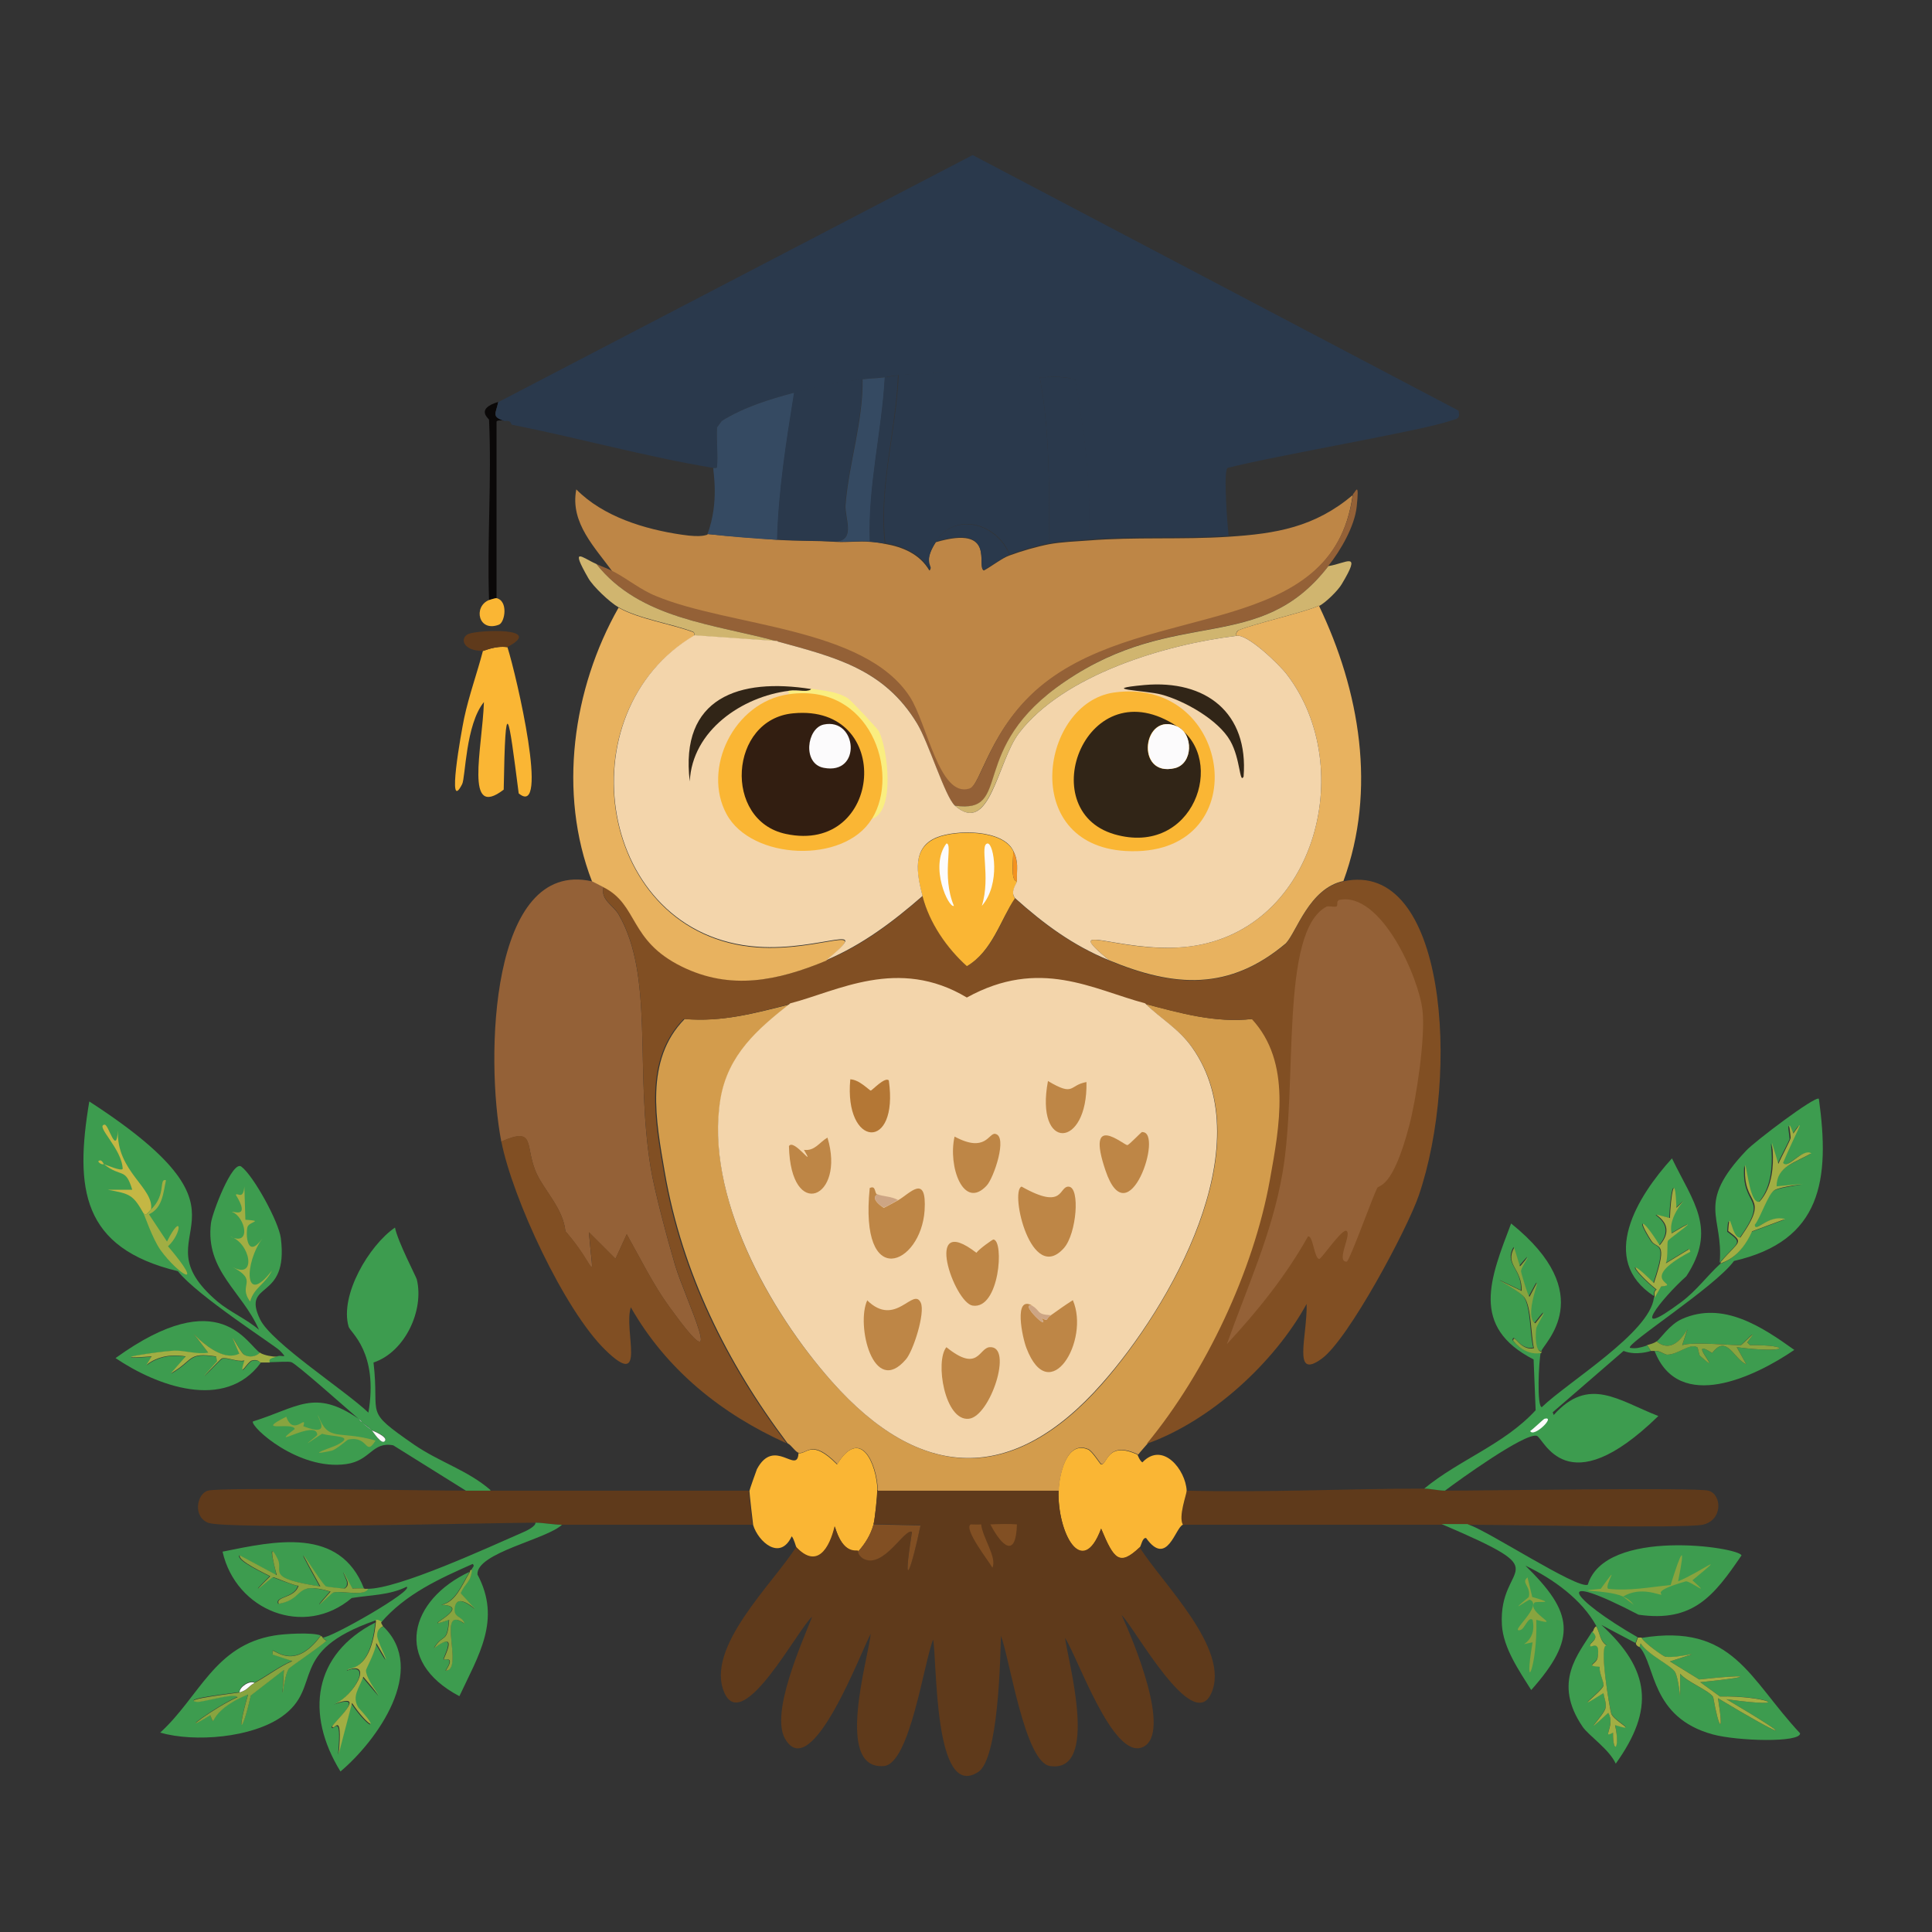 <?xml version="1.0" encoding="UTF-8"?>
<svg xmlns="http://www.w3.org/2000/svg" version="1.1" viewBox="0 0 56.69 56.69"><rect x="0" y="0" width="56.69" height="56.69" fill="#333333" stroke="none"/>
  <defs>
    <style>
      .cls-1 {
        fill: #cda13c;
      }

      .cls-2 {
        fill: #f3d5ab;
      }

      .cls-3 {
        fill: #ec6d24;
      }

      .cls-4 {
        fill: #b47735;
      }

      .cls-5 {
        fill: #5f3a1b;
      }

      .cls-6 {
        fill: #312517;
      }

      .cls-7 {
        fill: #321e11;
      }

      .cls-8 {
        fill: #ecf3e8;
      }

      .cls-9 {
        fill: #c8a812;
      }

      .cls-10 {
        fill: #fab634;
      }

      .cls-11 {
        fill: #be8646;
      }

      .cls-12 {
        fill: #c4b744;
      }

      .cls-13 {
        fill: #f39220;
      }

      .cls-14 {
        fill: #6c6b20;
      }

      .cls-15 {
        fill: #5d4626;
      }

      .cls-16 {
        fill: #fcfbfc;
      }

      .cls-17 {
        fill: #0a0808;
      }

      .cls-18 {
        fill: #e8b25f;
      }

      .cls-19 {
        fill: #946137;
      }

      .cls-20 {
        fill: #814f23;
      }

      .cls-21 {
        fill: #88a43f;
      }

      .cls-22 {
        fill: #d0b56f;
      }

      .cls-23 {
        fill: #cda584;
      }

      .cls-24 {
        fill: #3d9c4f;
      }

      .cls-25 {
        fill: #f08023;
      }

      .cls-26 {
        fill: #354a62;
      }

      .cls-27 {
        fill: #faee80;
      }

      .cls-28 {
        fill: #ada433;
      }

      .cls-29 {
        fill: #2a394c;
      }

      .cls-30 {
        fill: #d39c4c;
      }

      .cls-31 {
        fill: #f4c72a;
      }

      .cls-32 {
        fill: #a1ae43;
      }

      .cls-33 {
        display: none;
      }
    </style>
  </defs>
  <!-- Generator: Adobe Illustrator 28.6.0, SVG Export Plug-In . SVG Version: 1.2.0 Build 709)  -->
  <g>
    <g id="Ebene_1">
      <g id="Generatives_Objekt">
        <g id="Background" class="cls-33">
          <rect class="cls-16" width="56.69" height="56.69"/>
          <path class="cls-14" d="M7.31,21.32l-.28-.06c-2.7-2.49-.83-4.07.06-1.52.31.9.2,1.5.22,1.58Z"/>
          <path class="cls-31" d="M10.93,9.58c.53-.09.6.64.72.72.17.11.63,0,.86.19-.76.31-.68,1.01-.97,1.69l-.44-.72c-2.36,0,.53-.85-.42-1.74.09-.03.24-.14.25-.14Z"/>
          <path class="cls-13" d="M48.83,17.99l-.22-.28c.16-.38.16-1.15.78-1.74.74-.71,1.23-.16,1.11.39-.05.24-1.28,1.51-1.66,1.63Z"/>
          <path class="cls-9" d="M9.8,25.02c-.4.17-.72.57-1.16.55,0-.03-.05-.05-.17-.55.21-.74,1.67-1.99,2.05-1.19.22.46-.43.88-.72,1.19Z"/>
          <path class="cls-9" d="M8.08,24.97c.15.61.1.63.11.66-3.94.33-2.72-2.21-.11-.66Z"/>
          <path class="cls-14" d="M8.8,26.8c-.02-.18-.03-.39-.06-.55.25-.63.67-.82,1.05-1.22,1.84-.79,1.44.96-1,1.77Z"/>
          <path class="cls-31" d="M39.61,40.53c.19.51.47.93.64,1.41-.48.14-.94,1.1-1.02,1.08-.45-1.17-1.12-1.19-1.13-1.3-.06-.52,1.85-.36,1.52-1.19Z"/>
          <path class="cls-31" d="M43.49,14.78c.4-.04.39,1.21,1.08,1.36-.98.78-.67.83-.83,1.22-.26.62-.3-1.05-1.22-1.11.74-.19.56-1.42.97-1.47Z"/>
          <path class="cls-30" d="M8.36,26.3c.04.17.08.33.11.5-3.86.42-2.91-2.35-.11-.5Z"/>
          <path class="cls-15" d="M48.83,17.99c-.24.25-.26.47-.28.5-.15.25-.03.18-.06.22-.02.04-.32.33-.39.83-.25.26-.14.34-.17.39-.12.23-.18.44-.28.66-.08.18-.14.3-.22.5-.08.2-.15.4-.22.61-.05.14-.08.28-.11.39-.08.26-.2.51-.28.78-.07.22-.05.36-.06.39-.16.58-.69,2.43-.55.58.02-.24.11-.56.17-.8,0-.04.11-.24.17-.44.07-.25.14-.48.22-.72.04-.13.12-.26.17-.39.1-.27.17-.57.28-.83,0-.02.04.05.22-.39.08-.2.14-.41.22-.61.02-.06.2-.26.28-.44.09-.2.19-.4.28-.61,0-.02.05-.05.22-.44.06-.15.11-.3.17-.44l.22.28Z"/>
          <path class="cls-25" d="M46.56,22.59c-.06.21-.16.4-.17.44-3.17-2.11-1.18-3.16-.28-1.52.25.46.29,1.08.44,1.08Z"/>
          <path class="cls-1" d="M8.3,24.36s-.1-.13-.22-.61c.14.06.11-.27.28-.53.7-1.05,2.2-1.06,1.55,0-.12.2-1.25,1.26-1.61,1.13Z"/>
          <path class="cls-10" d="M46.78,23.25s0-.16.06-.39c3.27-2.04,3.53,1.01-.06.39Z"/>
          <path class="cls-7" d="M7.31,21.32c.01.05.06.2.11.22,0,.24.16.45.22.66.05.18.12.37.17.55.04.15.13.3.17.44.04.16.07.38.11.55.12.48.21.58.22.61.06.22.12.45.17.66.12.5.16.53.17.55.04.2.08.46.11.66.03.17.03.38.06.55.17,1.43-.08,1.46-.22.91-.01-.04,0-.33-.11-.91-.03-.17-.08-.33-.11-.5-.05-.23-.11-.44-.17-.66,0-.03.04-.06-.11-.66-.05-.19-.12-.37-.17-.55-.05-.21-.11-.4-.17-.61-.06-.23-.1-.48-.17-.72-.04-.15-.12-.3-.17-.44-.06-.19-.09-.34-.17-.55,0-.03.07-.05-.11-.55l-.11-.28.28.06Z"/>
          <path class="cls-25" d="M47.45,20.26c-.18.44-.21.37-.22.39-3.28-2.44-.82-2.8-.11-1.36.3.6.16,1.03.33.97Z"/>
          <path class="cls-13" d="M47.95,19.21c-.08.19-.25.39-.28.44-.12-.51-2.08-2.18-.91-2.44.54-.12,1.05.67,1.13,1.13.07.4-.12.94.06.86Z"/>
          <path class="cls-10" d="M46.95,21.48c-.05.13-.12.26-.17.39-.26-.19-1.56-1.41-1.61-1.52-.33-.75.84-1.06,1.44.06.35.66.12,1.13.33,1.08Z"/>
          <path class="cls-30" d="M7.75,23.81c.06.21.11.4.17.61-3.43.27-2.8-2.25-.17-.61Z"/>
          <path class="cls-13" d="M47.45,21.09c.08-.2.14-.32.22-.5,2.85-1.42,3.49,1.14-.22.5Z"/>
          <path class="cls-25" d="M47.95,19.93c.03-.05-.08-.13.17-.39.56-.6,2.62-1.07,2.44-.08-.1.54-2.12.39-2.6.47Z"/>
          <path class="cls-9" d="M7.42,22.64c.04.14.12.29.17.44-3.68.54-2.65-2.03-.17-.44Z"/>
          <path class="cls-30" d="M7.14,21.54c.18.5.1.53.11.55-3.53.07-2.24-2.23-.11-.55Z"/>
          <path class="cls-30" d="M7.97,23.2c-.04-.14-.13-.29-.17-.44.16.06.04-.28.33-.8.57-1.01,1.84-.89,1.16.17-.09.14-1.07,1.15-1.33,1.08Z"/>
          <path class="cls-28" d="M7.64,22.2c-.06-.22-.23-.42-.22-.66.43-2.38,2.89-1.64.22.66Z"/>
          <path class="cls-3" d="M47.11,22.09c.03-.1.06-.25.11-.39.96-.55,2.7-.73,2.44.14-.1.32-2.16.31-2.55.25Z"/>
          <path class="cls-31" d="M15.86,41.41c.15-.02.18.42.94.22.99.86-.08.44-.55,1.49.14-.77-.83-.3-.97-.8-.11-.4.52-.91.58-.91Z"/>
          <path class="cls-24" d="M10.66,32.33c.5-.07.3.83,1.47.97-.25-.03-.84.2-.97.36-.28.35.13,1.6-1.08-.3.17-.24.34-.99.58-1.02Z"/>
          <path class="cls-13" d="M48.5,18.71s-.1.03.06-.22c.29-.46,2.09-1.11,2.27-.47.26.91-1.84.54-2.33.69Z"/>
          <path class="cls-31" d="M49.74,10.19c.14.06.19.38.36.64.69,1.01.34-.19-.3,1.63-.38-.75-.34-.97-1.25-1.08.88-.28.9-.38,1.19-1.19Z"/>
          <path class="cls-25" d="M48.44,18.16c-.17.4-.21.42-.22.44-.16-.35-.97-1.39-.89-1.69.13-.44,1.13-.48,1.11,1.25Z"/>
          <path class="cls-31" d="M5.51,12.46c.06,0,.66.45,1.02.53.41,1.04-.35,1.56-.36.3-.27.57-.74.74-.5.06-.61.24-.6-.41.3-.42.02-.21-.64,0-.75-.19-.04-.06.26-.28.28-.28Z"/>
          <path class="cls-16" d="M48.5,27.41s.08.14.11.17c.07.07.1.04.17,0,.05.02.06.05.11.06.18.03.18-.08.28-.11.04.2-.09.11-.11.28-.02.17.07.06.17.17-.8.23-.55.37-.58.39-.09.02-.12-.11-.19-.11-.26-.54-.61-.31-.66-.55.28.1.2.05.39-.11.03.1-.06.13-.06.14.39.36.08-.09.06-.14-.04-.08-.06-.04-.11-.11,0,0,.11.03-.06-.22.05-.02.07-.07.11-.11.03.22.18.43.39.28Z"/>
          <path class="cls-31" d="M49.16,27.52c-.1.03-.1.14-.28.11-.04-.16-.08-.19,0-.36.03-.06.96-.69,1.02-.69.11,0,.28.27.08.53-.03.04-.74.39-.83.42Z"/>
          <path class="cls-31" d="M49.22,27.96c-.1-.11-.19,0-.17-.17.12-.3,1.28.3,1.33.36.24.32-.36.68-1.16-.19Z"/>
          <path class="cls-31" d="M48.64,28.46c.37,0-.02.55-.03.58-.24,1.24-.42,1.52-.5.06.2-.03.41-.63.53-.64Z"/>
          <path class="cls-13" d="M47,8.47c.04.13.13.72-.14.61-.14-.06-.06-.27-.08-.3-.5-.78-.09-.06-.58.69-.25-.26-.12-.65-.08-.97.13-.16.21.13.25-.25.93.7-.02-.13.64.22Z"/>
          <path class="cls-31" d="M48.03,28.29s.24.1.25.19c.02.23-1.23.66-1.33.44-.16-.38.7-.45.86-.47.06,0,.21-.17.22-.17Z"/>
          <path class="cls-31" d="M48.5,27.41c-.21.15-.35-.06-.39-.28.15-.15.17-1.02.42-1,.51.04-.06,1.03-.03,1.27Z"/>
          <path class="cls-31" d="M47.78,27.68c.06.24.4.01.66.55-.03,0-.25.27-.3-.22-1,.41-1.73-.76-.36-.33Z"/>
          <path class="cls-31" d="M49.08,28.29l.47.69c-.25.15.36.62-.25.53-.3-.05-.49-.95-.14-1.08l-.08-.14Z"/>
          <path class="cls-31" d="M48,27.24c.16.25.05.21.06.22-.94-.06-1.33-1.18-.47-.83.03.01.35.52.42.61Z"/>
          <path class="cls-31" d="M7.06,11.52c.44.01-.38.94-.44.94-.26.02.09-.58-.42-.19-.05-.05-.08-.37-.06-.44.16-.48.24.36.42.25-.03-.15.46-.55.5-.55Z"/>
          <path class="cls-25" d="M45.65,7.92c.06,0,.15.13.53.14-.45.49-.25.1-.3.08-.08-.02-.23.21-.33.22-1.15.17-.75-.49.11-.44Z"/>
          <path class="cls-25" d="M44.98,7.14c.67-.12.77.52,1.19.58-.02.25-.61.03-.8-.08-.04-.02-.6-.52-.39-.5Z"/>
          <path class="cls-31" d="M6.84,12.73c.25-.08.92.58.61.72-.18.08-1.04-.58-.61-.72Z"/>
          <path class="cls-25" d="M45.98,6.31c.48.22.47.62.33,1.05-.47-.16-.35-.67-.33-1.05Z"/>
          <path class="cls-31" d="M5.45,11.9c.33-.16.53.34.8.53-.64.2-1.04-.41-.8-.53Z"/>
          <path class="cls-25" d="M47.14,6.64c.45.07-.51,1.1-.44,1.16-.22-.15.31-1.18.44-1.16Z"/>
          <path class="cls-13" d="M47,8.47c-.09-.31-.23-.17-.22-.3,0-.1.27-.16.3-.14.1.04.51.52.47.64-.07.21-.35-.08-.55-.19Z"/>
          <path class="cls-25" d="M47.47,7.36c.97-.04-.63.88-.58.3,0-.04.5-.3.58-.3Z"/>
          <path class="cls-13" d="M45.87,8.42c.73.1-1.01,1.02-.47.25.03-.04.44-.25.47-.25Z"/>
          <path class="cls-31" d="M7.17,12.18c.78-.14.42.51-.17.33-.22-.07-.09-.29.17-.33Z"/>
          <path class="cls-3" d="M46.09,7.31s.2.23.19.25c-.02.26-.41-.26-.19-.25Z"/>
          <path class="cls-25" d="M46.31,8.03c.07-.04.25,0,.19.14-.01.03-.33-.05-.19-.14Z"/>
          <path class="cls-31" d="M48.78,27.57c-.07.04-.1.07-.17,0,.1-.36.15,0,.17,0Z"/>
          <path class="cls-31" d="M6.62,12.51c.19-.12.1.38-.03.14-.01-.03,0-.12.03-.14Z"/>
          <path class="cls-17" d="M15,12.46c-.28-.06-.21-.11-.22-.11.06.02.18-.04.22.11Z"/>
          <path class="cls-16" d="M9.8,25.02c-.38.4-.8.59-1.05,1.22-.03-.21-.07-.47-.11-.66.45.02.76-.38,1.16-.55Z"/>
          <path class="cls-8" d="M11.16,33s.14.13.14.14c-.17.25-.41-.14-.14-.14Z"/>
          <path class="cls-8" d="M6.17,12.96s.28.1.25.19c-.08.25-.69-.1-.25-.19Z"/>
          <path class="cls-31" d="M48.17,27.57s.33.5-.06.14c0,0,.08-.04.06-.14Z"/>
        </g>
        <g>
          <g>
            <path class="cls-5" d="M13.67,43.74c.24,0,.48,0,.72,0h7.58c0,.05.1.95.11,1-1.86,0-3.73,0-5.59,0-.26,0-.53-.06-.78-.06-1.25,0-9.11.21-9.61,0-.45-.19-.32-.85,0-.94.36-.11,6.55,0,7.56,0Z"/>
            <path class="cls-5" d="M42.41,43.74c1.03,0,7.35-.1,7.72,0,.4.11.43.87-.17,1-.54.11-5.8,0-6.89,0-.26,0-.52,0-.78,0-2.53,0-5.06,0-7.58,0-.14-.23.12-.89.11-1,2.32.06,4.66-.06,6.98-.06.18,0,.42.06.61.06Z"/>
          </g>
          <g>
            <path class="cls-10" d="M14.89,18.99c.27.85,1.24,5.05.33,4.29-.3-2.34-.39-3.04-.44-.11-1.16.89-.63-1.19-.58-2.57-.54.66-.54,2.22-.64,2.41-.46.9-.03-1.51.06-1.94.14-.66.38-1.32.55-1.97.04,0,.36-.16.72-.11Z"/>
            <path class="cls-17" d="M14.62,11.79c-.07.35-.21.43.17.55-.05,0-.2-.02-.22.03v5.18s-.19.04-.22.06c-.06-1.76.08-3.53,0-5.29,0-.04-.42-.32.28-.53Z"/>
            <path class="cls-5" d="M14.89,18.99c-.36-.05-.68.11-.72.11-.61,0-.68-.39-.42-.5.3-.12,2.26-.2,1.13.39Z"/>
            <path class="cls-10" d="M14.56,17.55c.36.07.26.71.08.78-.6.23-.76-.52-.3-.72.03-.01.19-.06.22-.06Z"/>
          </g>
          <g>
            <g>
              <g>
                <path class="cls-24" d="M7.64,39.7c-.13.11-.32.15-.47.06-.13-.08-.58-1.02-.14-.03-.78.4-2-1.46-.91-.03-.32.07-.69-.07-1-.06-.5.02-2.16.28-.66.17-.37.64-.08-.18,1,0l-.44.5c.68-.39.48-.63,1.33-.5l.03.14c-.9,1,.08-.06.14-.08.14-.05.46.11.66.06-.18.58.08.04.22,0,.18-.05.24.06.25.06-1.05,1.43-3.06.67-4.26-.14,3.09-2.23,3.86-.37,4.26-.14Z"/>
                <path class="cls-32" d="M7.64,39.7c.12.07.35.11.5.11-.14.06-.25.05-.22.17-.09,0-.19,0-.28,0-.01,0-.07-.11-.25-.06-.14.04-.4.58-.22,0-.21.05-.52-.11-.66-.06-.06.02-1.04,1.08-.14.08l-.03-.14c-.85-.13-.65.11-1.33.5l.44-.5c-1.08-.18-1.37.64-1,0-1.49.11.16-.14.66-.17.3-.01.68.12,1,.06-1.08-1.43.13.43.91.03-.44-1,.01-.05.14.03.15.09.35.06.47-.06Z"/>
              </g>
              <g>
                <path class="cls-24" d="M14.39,43.74c-.24,0-.48,0-.72,0l-2.13-1.33c-.62-.12-.66.45-1.38.55-1.4.2-2.81-1.09-2.74-1.25,1.32-.41,1.8-.97,3.1-.08,0,0,.02.04.11.11.1.08.17.14.28.22.02.02.29.48.39.3.07-.12-.36-.28-.39-.3-.13-.12-.14-.12-.28-.22,0,0,0-.02-.11-.11-.27-.23-1.83-1.62-1.97-1.66-.09-.03-.44,0-.64,0-.03-.12.08-.11.22-.17.15-.06.34.1.08-.17-.13-.14-2.44-1.62-2.99-2.33-2.82-.68-3.03-2.42-2.6-4.98,5.47,3.54,1.3,3.77,3.76,5.87.37.31.85.51,1.22.83-.5-1.14-1.58-1.73-1.41-3.13.04-.31.63-1.85.89-1.66.36.27,1.1,1.62,1.16,2.1.24,1.88-1.16,1.23-.61,2.38.33.69,2.5,2.09,3.18,2.74.3-1.77-.53-2.35-.58-2.52-.27-.92.6-2.39,1.36-2.91.08.41.62,1.44.64,1.52.22.9-.34,2.13-1.27,2.44.19,1.63-.32,1.36,1.19,2.41.76.52,1.57.75,2.24,1.33Z"/>
                <g>
                  <path class="cls-12" d="M4.43,35.49c-.09.08-.13.2-.22.11-.31-.55-.4-.57-1.05-.69h.72c-.2-.67-.32-.34-.83-.75.09.03.5.21.55.14-.02-.6-.82-1.27-.53-1.3.12-.01.34.94.39.17-.05,1.21,1.08,1.69.97,2.33Z"/>
                  <path class="cls-32" d="M7.17,34.82l.03.97c.57.04.1.05.06.22-.05.2-.02.96.44.33-.53.71-.55,2.03.28.94-.19.4-.53.5-.64.91-.38-.51.28-.59-.53-1.02.74.41.54-.71-.06-.89.64.31.45-.57.06-.72,0-.04.56.23.11-.5.04-.08.22.17.25-.25Z"/>
                  <path class="cls-32" d="M4.21,35.6c.1.09.14-.03.22-.11.46-.44.22-.92.44-.86-.08.37-.1.82-.5,1l.53.8c.45-.9.45-.25.03.14,1.13,1.33.3.83-.22.11-.24-.34-.47-1.03-.5-1.08Z"/>
                  <path class="cls-12" d="M3.05,34.16s-.09.03-.17-.08c.1-.1.16.08.17.08Z"/>
                  <g>
                    <path class="cls-21" d="M9.33,41.52c.31.82.59.43,1.69.75-.31.49-.19-.15-.8-.03-.03,0-.35.3-.5.33-.85.18.06-.11.17-.17.56-.29-.12-.23-.44-.33-.86.58-.14.07-.14.03-.03-.48-1.52.49-.66-.17-.06-.22-1.22.13-.25-.36.21.6.62-.1.5.28.91.35.36-.31.44-.33Z"/>
                    <path class="cls-16" d="M10.91,41.97s.46.18.39.3c-.09.17-.37-.29-.39-.3Z"/>
                    <path class="cls-16" d="M10.91,41.97c-.1-.08-.18-.14-.28-.22.13.1.15.1.28.22Z"/>
                    <path class="cls-16" d="M10.63,41.74c-.09-.07-.1-.11-.11-.11.11.09.1.11.11.11Z"/>
                  </g>
                </g>
              </g>
            </g>
            <g>
              <path class="cls-24" d="M16.5,44.73c-.42.43-2.53.83-2.49,1.47.71,1.33.03,2.37-.53,3.57-1.96-1.03-1.46-2.83.3-3.65-.26.44-.42.87-.83.97,1.01.04-.83.8.22.44-.05.71-.18.39-.44.83.74-.56.27.28.28.33,0,.03.36-.12.06.33.56,0-.29-1.99.55-1.38-.06-.24-.35-.15-.28-.5.12-.58,1.14.71.17-.39.13-.31.29-.3.33-.69,0-.06.11-.1.03-.17-.97.43-1.97.88-2.69,1.72-.05-.03-.1-.07-.17-.06-2.63.92-1.5,1.94-2.74,2.82-.88.62-2.55.76-3.57.47,1.16-1.06,1.59-2.56,3.35-2.85.28-.05,1.12-.1,1.36,0-.76,1.04-1.34.41-1.41.44v.11l.58.19c-.4.17-.73.43-1.11.64-.14-.09-.46.12-.44.28-.07.02-1.77.2-1.25.28.14.02,1.13-.28,1.19-.14-.65.28-1.89,1.2-.8.53.18.46-.17-.09,1.11-.61-.35,1.21-.17,1.15.08.03l.97-.75c-.08,1.4-.04.27.14-.03.04-.06.96-.67,1.11-.83-.06-.02-.07-.04-.11-.08.23.02,2.7-1.39,2.46-1.49-.5.25-1.06.24-1.61.33-1.39,1.18-3.4.37-3.79-1.36,1.53-.31,3.44-.74,4.15,1.08-.12-.01-.24,0-.36,0-.47-.91-.14-.24-.14-.19,0,.1,0,.13-.08.19-.03.02-.53-.04-.55-.06-.15-.08-1.28-1.99-.17,0-1.63-.25-1.07-.44-1.25-.8-.35-.71.01.45-.03.47l-1.08-.58c-.09.15.76.54.89.61-.79.79.03.04.08.03.04,0,.61.24.75.25-.11.37-.69.31-.58.53.79-.14.42-.68,1.52-.36-.72.81.01.05.08.03.24-.07.92.13,1.02-.11.9.01,3.56-1.22,4.57-1.66.1-.04.38-.18.36-.28.24,0,.52.06.78.06Z"/>
              <g>
                <path class="cls-24" d="M11.24,47.72c1.33,1.27-.19,3.37-1.25,4.26-1.04-1.69-.8-3.44,1.02-4.37-.15,1.53-.85,1.32-.83,1.41.77-.28.19.77-.39,1,1.05-.39-.07.6-.06.66.04.17.31-.53.19.8l.39-1.49c.46.68.88.88.19.14-.22-.33.02-.58.14-.91.99,1.16.07.14.08-.19,0-.04.29-.58.3-.8.61,1.06.05.02.03-.19-.02-.16.02-.24.17-.3Z"/>
                <path class="cls-32" d="M11.18,47.61s.05.1.06.11c-.14.07-.18.15-.17.3.02.21.59,1.26-.03.19-.01.23-.3.76-.3.8-.02.34.91,1.35-.08.19-.12.34-.35.58-.14.91.68.74.26.54-.19-.14l-.39,1.49c.12-1.34-.15-.63-.19-.8-.02-.07,1.11-1.05.06-.66.57-.23,1.16-1.28.39-1-.02-.09.68.12.83-1.41v-.06c.07-.01.11.02.17.06Z"/>
              </g>
              <path class="cls-21" d="M10.69,46.62s.07,0,.11,0c-.1.24-.78.04-1.02.11-.07.02-.8.78-.08-.03-1.1-.32-.73.22-1.52.36-.11-.22.47-.16.58-.53-.14,0-.71-.26-.75-.25-.05.01-.88.76-.08-.03-.13-.07-.97-.46-.89-.61l1.08.58s-.32-1.18.03-.47c.18.36-.39.55,1.25.8-1.11-1.99.01-.08.17,0,.02.01.52.07.55.06.08-.06.09-.1.08-.19,0-.05-.34-.72.14.19.12,0,.24-.01.36,0Z"/>
              <path class="cls-21" d="M13.79,46.12s-.01-.06.06-.06c-.04.39-.2.38-.33.69.98,1.09-.05-.19-.17.39-.07.35.22.26.28.5-.85-.6,0,1.38-.55,1.38.3-.45-.05-.3-.06-.33,0-.05.47-.89-.28-.33.26-.44.39-.12.44-.83-1.05.36.79-.4-.22-.44.41-.09.57-.53.83-.97Z"/>
              <g>
                <path class="cls-21" d="M9.47,48.06s.05.06.11.08c-.15.16-1.07.77-1.11.83-.18.3-.21,1.43-.14.03l-.97.75c-.25,1.13-.43,1.18-.08-.03-1.27.52-.92,1.06-1.11.61-1.09.67.15-.25.8-.53-.06-.14-1.05.16-1.19.14-.52-.07,1.18-.26,1.25-.28.26-.07.25-.17.44-.28.38-.2.71-.47,1.11-.64l-.58-.19v-.11c.07-.04.65.6,1.41-.44.07.03.05.05.06.06Z"/>
                <path class="cls-16" d="M7.47,49.38c-.2.11-.18.2-.44.28-.01-.16.3-.36.44-.28Z"/>
              </g>
            </g>
          </g>
          <g>
            <g>
              <g>
                <path class="cls-24" d="M48.55,39.64c.16,0,.22.07.36.11.34,0,.65-.35.89-.22.03.02.05.22.08.25.8.71-.47-.61.36-.08.43-.57.64.19,1,.33l-.28-.5c1.54.2,1.65-.07.39-.06l-.08-.08c.42-.56-.16.07-.19.08-.08.02-1.4-.11-1.72,0,.4-1.22-.04.48-.75-.11.11-.07.38-.5.75-.66,1.2-.53,2.34.23,3.29.91-1.14.78-3.39,1.87-4.1.03Z"/>
                <path class="cls-21" d="M48.55,39.64s-.07,0-.11,0l-.11-.17c.1-.03.19-.05.28-.11.71.59,1.14-1.11.75.11.31-.11,1.63.02,1.72,0,.04,0,.62-.64.19-.08l.08.08c1.26-.01,1.15.26-.39.06l.28.5c-.36-.14-.57-.9-1-.33-.83-.53.44.8-.36.08-.03-.03-.05-.23-.08-.25-.24-.12-.55.22-.89.22-.14-.04-.2-.12-.36-.11Z"/>
              </g>
              <g>
                <path class="cls-24" d="M48.33,39.47l.11.17s-.42.15-.8,0l-2.08,1.8.03.08c1.03-1.15,1.89-.43,3.07.03-2.72,2.65-3.36.63-3.57.58-.35-.09-2.28,1.3-2.69,1.61-.19,0-.43-.06-.61-.06,1.03-.85,2.34-1.29,3.27-2.3l-.06-1.49c-1.87-.96-1.27-2.38-.66-3.99,2.6,2.09.95,3.52.89,3.74-.21.03-.2-.51-.17-.69.02-.11.5-.83-.03-.14-.42-.25.44-1.92-.17-.78-.04,0-.25-.71-.25-.75.01-.16.46-.72-.03-.14l-.17-.55c-.28.51.24.61.22,1.27-1.37-.66-.09-.05.08.19.21.29.18,1.14.28,1.49-.4.09-.58-.46-.61-.22.21.26.5.42.83.36-.06.27-.12,1.59.03,1.61.78-.75,3.17-2.19,3.29-3.21l.19-.33c.65-.08-.83-.13.86-1.02l-.03-.08-.69.42c.07-.19.03-.59.06-.66.02-.06,1.23-.89.11-.22-.15-.62.79-1.34.14-.75-.04-1.17-.17-.31-.19.3-1.04-.25.38,0-.3.8-.51-.81-.68-.82-.25-.14.17.28.52-.05.08,1.25-.84-.84-.61-.37.08.19-.08.05-.05.12-.06.19-1.64-1.07-.48-2.93.53-4.04.63,1.3,1.33,2.07.42,3.46-.73.65-1.76,1.96-.14.75.44-.33.75-.76,1.13-1.11.05-.04.56-.13.91-.94l.97-.36c-.49-.14-.87.41-.89.17.17-.22.39-.91.58-1.02.27-.15,1.67-.26.06-.11,0-.59.56-.7,1.02-.97-.27-.16-.69.48-.83.28.34-.8.73-1.48.3-.86-.21-.58-.07.07-.08.14-.02.08-.29.58-.36.75-.48-1.55.22.25-.55,1.11-.27.09-.35-.93-.42-1.08-.1,1.28.77.84-.14,2.13-.27.06-.31-.98-.36-.19.48.36.33.27-.22.91.12-1.37-.72-1.71.78-3.29.24-.26,2.02-1.61,2.13-1.52.33,2.37.09,4.17-2.49,4.76-.55.76-3.22,2.46-3.05,2.55.17.03.31-.01.47-.06Z"/>
                <path class="cls-32" d="M50.49,37.09v-.06c.55-.64.7-.55.22-.91.05-.79.09.25.36.19.91-1.3.04-.85.14-2.13.06.15.15,1.17.42,1.08.78-.86.07-2.66.55-1.11.07-.16.34-.67.36-.75.02-.07-.13-.72.08-.14.43-.62.04.05-.3.86.14.21.56-.44.83-.28-.46.27-1.02.38-1.02.97,1.61-.15.21-.04-.06.11-.19.11-.41.81-.58,1.02.01.25.39-.31.89-.17l-.97.36c-.36.81-.86.9-.91.94Z"/>
                <path class="cls-32" d="M48.55,38.09s0-.04,0-.06c0-.08-.02-.14.06-.19-.69-.56-.92-1.03-.08-.19.44-1.3.09-.97-.08-1.25-.43-.68-.26-.67.25.14.69-.8-.73-1.06.3-.8.02-.61.15-1.47.19-.3.65-.6-.29.13-.14.75,1.12-.67-.09.16-.11.22-.03.07.01.48-.06.66l.69-.42.03.08c-1.68.89-.21.95-.86,1.02l-.19.33Z"/>
                <path class="cls-21" d="M45.23,39.64s0,.04,0,.06c-.33.06-.62-.1-.83-.36.03-.24.2.31.61.22-.09-.36-.07-1.2-.28-1.49-.17-.24-1.45-.85-.08-.19.01-.67-.5-.76-.22-1.27l.17.55c.49-.58.04-.02.03.14,0,.04.21.75.25.75.6-1.14-.25.52.17.78.53-.69.05.03.03.14-.03.18-.04.72.17.69Z"/>
                <path class="cls-16" d="M45.32,41.63c.35-.09-.32.57-.42.36.08-.05.39-.35.42-.36Z"/>
              </g>
            </g>
            <g>
              <g>
                <path class="cls-24" d="M48.11,48.33l.03-.11c.21.33.94.66,1.02.86.16.36.14,1.29.14.03.18.24.87.5.97.69.17.97.32,1.12.14.03,1.92,1.16,2.48,1.35.25.03,2.11.29,1.11-.12-.19-.08l-.58-.42c1.64-.16,1.5-.25-.03-.08l-.86-.53c1.32-.42.24-.06-.14-.14-.07-.01-.62-.41-.69-.55,2.69-.44,3.15,1.2,4.65,2.8.01.28-1.84.23-2.57.03-1.81-.5-1.67-2.02-2.13-2.55Z"/>
                <path class="cls-32" d="M48.17,48.06c.07.14.63.54.69.55.38.07,1.46-.28.14.14l.86.53c1.53-.17,1.67-.08.03.08l.58.42c1.3-.03,2.3.37.19.08,2.23,1.32,1.67,1.13-.25-.03.18,1.09.03.94-.14-.03-.1-.19-.78-.45-.97-.69,0,1.27.02.34-.14-.03-.09-.2-.81-.52-1.02-.86l-.03.11s-.1-.03-.11-.11l.06-.17h.11Z"/>
              </g>
              <g>
                <path class="cls-24" d="M43.07,44.73c.54.15,3.21,1.91,3.52,1.77.51-1.69,4.45-1.1,4.51-.86-.81,1.19-1.42,1.97-3.02,1.74-2.63-1.37-2-.47-.03.66l-.06.17-1-.53c1.43,1.31,1.57,2.47.42,4.07-.19-.42-.79-.82-.97-1.08-.9-1.32-.11-2.15.28-2.8.27.22-.1.31-.06.42.03.06.31-.19.22.33-.04.22-.39.24.06.28-.03.16.13.45.11.55-.04.18-1.03.87,0,.22.02.15.09.29.06.44-.04.21-.8.96.08.14.22.37-.21.78.14.58-.01.65.21.5.06-.22.71.22-.01-.1-.11-.33-.04-.1-.41-2.22-.11-1.99-.23-.13-.23-.39-.33-.58-.42-.77-1.26-1.38-2.08-1.77,1.41,1.38,1.52,2.13.17,3.65-.35-.56-.82-1.23-.86-1.91-.11-1.91,1.78-1.44-1.77-2.96.26,0,.52,0,.78,0Z"/>
                <path class="cls-32" d="M46.73,47.89c.03-.05.04-.14.11-.17.11.2.1.45.33.58-.29-.22.07,1.89.11,1.99.1.23.82.55.11.33.16.72-.07.87-.06.22-.35.2.08-.21-.14-.58-.89.82-.12.07-.08-.14.03-.16-.04-.29-.06-.44-1.03.65-.04-.04,0-.22.02-.1-.14-.39-.11-.55-.45-.04-.09-.06-.06-.28.08-.53-.19-.27-.22-.33-.05-.1.32-.2.06-.42Z"/>
                <path class="cls-21" d="M47.61,46.84c-.49-.21-1.61-.13-.64-.22.65-.89.08-.08.22,0,.62.07,1.21-.05,1.83-.11.32-1.03.45-1.25.22-.11.66-.27,1.54-.95.42-.03.59.53-.04.03-.19.03-1.01.29-.68.37-.72.39-.05.03-.6-.26-1.13.06Z"/>
                <path class="cls-21" d="M44.82,46.28l.14.58c.8.23.1.1.06.17-.22.29.86.72.06.5.04,1.37-.39,2.31-.11.66-.62.12.16.08,0-.66-.13-.11-.23.27-.36.3-.35.09.69-.72.28-.89-.04-.02-.72.49-.03-.08.07-.32-.25-.42-.03-.58Z"/>
                <path class="cls-21" d="M47.61,46.84c.16.07.22.12.33.25l-.33-.25Z"/>
              </g>
            </g>
          </g>
          <g>
            <path class="cls-10" d="M33.38,42.69s.06.17.14.22c.6-.63,1.27.22,1.3.83,0,.11-.25.76-.11,1-.22.07-.46,1.26-1.08.39-.11-.02-.14.22-.19.28-.6.56-.75.36-1.13-.55-.56,1.51-1.28.11-1.25-1.11.01-.43.22-1.49.86-1.22.13.05.36.44.39.44.18.02.17-.71,1.08-.28Z"/>
            <path class="cls-10" d="M25.74,43.74c0,.15-.07.86-.11,1-.08.29-.24.55-.44.78-.05-.03-.44.13-.69-.72-.16.64-.52,1.27-1.13.61-.01-.01-.08-.28-.14-.33-.34.73-.98.16-1.13-.33-.01-.05-.11-.95-.11-1,0-.03.2-.59.22-.64.51-.96,1.19.18,1.22-.47.25.04.38-.43,1.13.33.68-1.11,1.16-.05,1.19.78Z"/>
            <g>
              <g>
                <path class="cls-11" d="M20.76,15.67c.69.07,1.36.12,2.05.17.57.04,1.15.02,1.72.06.33.02.67-.03,1,0,.15.01.29.03.44.06.52.09,1.02.3,1.3.78.13-.08-.23-.18.19-.83,1.81-.53,1.17.75,1.41.83.21-.11.54-.37.75-.44.35-.13.8-.26,1.16-.33.38-.07.78-.08,1.16-.11,1.36-.11,2.73-.02,4.1-.11,1.41-.09,2.53-.28,3.65-1.22-.59,4.27-5.96,3.12-9.05,5.54-1.61,1.26-1.85,2.99-2.21,3.1-.89.27-1.25-1.91-1.74-2.69-1.33-2.07-5.29-2.06-7.45-2.96-.44-.18-.83-.5-1.25-.72-.52-.73-1.27-1.45-1.08-2.44.79.8,2,1.17,3.1,1.33.6.09.71,0,.75,0Z"/>
                <path class="cls-19" d="M38.98,16.61c-2.03,2.63-4.45,1.15-7.72,3.38-2.92,1.99-1.5,3.91-3.24,3.65-.29-.25-.77-1.84-1.11-2.41-.96-1.61-2.43-1.95-4.1-2.41-1.85-.51-4.03-.65-5.31-2.27.17.08.33.13.5.22.42.22.8.54,1.25.72,2.16.9,6.12.9,7.45,2.96.5.77.86,2.96,1.74,2.69.37-.11.6-1.84,2.21-3.1,3.09-2.42,8.46-1.27,9.05-5.54.08-.07.19-.41.11.36-.06.58-.47,1.29-.83,1.74Z"/>
              </g>
              <g>
                <path class="cls-29" d="M36.04,15.72c-1.37.09-2.73,0-4.1.11.09-1.57-.13-3.13-.39-4.68-.35-.15-.91-.07-1.05-.08-1.52-.15-2.63-.18-4.15-.06-.13.01-.27.04-.39.06-.22.02-.44.03-.66.06-.67.09-1.34.21-1.99.39-.74.2-1.47.42-2.13.83l-.14.19c-.02.38.03.78,0,1.16,0,.05-.11.02-.11.03-1.99-.33-3.95-.88-5.92-1.27-.04-.16-.17-.09-.22-.11-.37-.12-.24-.21-.17-.55l13.92-7.25,14.26,7.5c.05.26-.05.23-.25.3-.83.29-5.13,1.02-6.53,1.38-.13.09,0,1.72.03,1.99Z"/>
                <g>
                  <path class="cls-26" d="M23.31,11.52c-.23,1.43-.46,2.86-.5,4.32-.69-.04-1.36-.09-2.05-.17.35-.94.16-1.84.17-1.94,0,0,.11.02.11-.03.03-.38-.02-.78,0-1.16l.14-.19c.66-.41,1.39-.63,2.13-.83Z"/>
                  <path class="cls-29" d="M30.51,11.07c.3,1.61.27,3.24.28,4.87-.37.07-.81.2-1.16.33-.36-.91-1.59-1.27-2.16-.39-.42.65-.06.75-.19.83-.28-.48-.78-.68-1.3-.78-.19-1.65.32-3.28.39-4.93,1.53-.12,2.63-.1,4.15.06Z"/>
                  <path class="cls-29" d="M25.3,11.13c.02,1.23-.4,2.45-.5,3.68-.03.37.32,1.04-.28,1.08-.57-.03-1.15-.02-1.72-.06.04-1.45.27-2.89.5-4.32.66-.18,1.32-.3,1.99-.39Z"/>
                  <path class="cls-29" d="M31.95,15.83c-.38.03-.79.04-1.16.11-.01-1.64.02-3.26-.28-4.87.14.01.7-.06,1.05.08.26,1.55.48,3.11.39,4.68Z"/>
                  <path class="cls-26" d="M25.97,11.07c-.09,1.61-.5,3.2-.44,4.82-.32-.03-.67.02-1,0,.59-.04.25-.71.28-1.08.1-1.23.52-2.45.5-3.68.22-.03.44-.03.66-.06Z"/>
                  <path class="cls-29" d="M26.35,11.02c-.07,1.65-.57,3.28-.39,4.93-.15-.03-.29-.04-.44-.06-.06-1.62.35-3.2.44-4.82.12-.01.25-.04.39-.06Z"/>
                  <path class="cls-29" d="M29.62,16.28c-.21.08-.54.33-.75.44-.24-.08.39-1.36-1.41-.83.57-.88,1.8-.52,2.16.39Z"/>
                </g>
              </g>
            </g>
            <g>
              <g>
                <path class="cls-5" d="M31.06,43.74c-.04,1.22.69,2.61,1.25,1.11.38.91.54,1.11,1.13.55.63,1.03,2.69,2.99,2.1,4.29-.55,1.21-2.27-1.97-2.63-2.3.3.64,1.52,3.5.61,3.88-.87.36-1.9-2.65-2.27-3.21.1.72,1.01,3.98-.44,3.76-.74-.11-1.18-3.14-1.44-3.82-.02.73-.08,3.6-.66,3.99-1.32.88-1.21-3.29-1.33-3.88-.27.67-.68,3.64-1.44,3.71-1.46.13-.47-3.12-.39-3.88-.26.45-1.74,4.46-2.52,3.07-.42-.76.49-2.78.8-3.57-.39.31-2.02,3.45-2.57,2.24-.6-1.33,1.46-3.25,2.1-4.29.62.66.98.03,1.13-.61.25.85.64.69.69.72.01,0-.04.09.14.22.6.34,1.23-.9,1.44-.78-.31,1.97.01.97.25-.19l-1.38-.03c.04-.13.12-.85.11-1h5.31Z"/>
                <path class="cls-5" d="M29.07,44.73c.35.67.74.99.78,0,.12.01.35-.03.44.03.29.31.62,3.87-.17,3.27-.14-.11-.8-1.65-1-2.02.14-.3-.29-.89-.33-1.27.09-.01.19,0,.28,0Z"/>
                <path class="cls-20" d="M25.19,45.51c.2-.22.36-.48.44-.78l1.38.03c-.24,1.17-.56,2.16-.25.19-.21-.13-.84,1.12-1.44.78-.18-.13-.13-.22-.14-.22Z"/>
                <path class="cls-20" d="M28.79,44.73c.04.39.47.97.33,1.27-.09-.17-.85-1.13-.64-1.27.1,0,.21.01.3,0Z"/>
                <path class="cls-20" d="M29.84,44.73c-.03.99-.43.67-.78,0,.22-.01.57-.02.78,0Z"/>
              </g>
              <g>
                <path class="cls-30" d="M23.2,29.45c-.97.75-1.83,1.51-2.05,2.8-.48,2.85,1.44,6.25,3.27,8.3,2.6,2.92,5.3,3.03,7.92.06,2-2.28,4.69-6.95,2.66-9.85-.4-.57-.92-.84-1.38-1.3,1.03.27,2.04.56,3.13.44,1.18,1.27.81,3.18.53,4.73-.48,2.67-1.88,5.63-3.6,7.72-.09.11-.19.21-.28.33-.91-.43-.9.3-1.08.28-.03,0-.26-.39-.39-.44-.64-.27-.85.79-.86,1.22h-5.31c-.03-.82-.51-1.88-1.19-.78-.75-.76-.88-.29-1.13-.33-.1-.02-.21-.22-.33-.28-1.78-2.36-3.09-5.01-3.6-7.94-.26-1.51-.61-3.3.58-4.51,1.13.09,2.06-.17,3.13-.44Z"/>
                <path class="cls-19" d="M17.38,25.86s.26.13.33.17c-.1.37.28.53.44.8,1.05,1.81.47,4.5.94,7.42.11.69.51,2.17.72,2.88.29.97,1.64,3.72-.17,1.22-.48-.66-.85-1.42-1.25-2.13l-.33.72-.78-.78c.14,1.66.24,1.04-.69-.03-.06-.64-.6-1.18-.83-1.66-.39-.81,0-1.43-1.05-.97-.47-2.43-.34-8.31,2.66-7.64Z"/>
                <g>
                  <path class="cls-20" d="M33.66,42.35c1.72-2.09,3.12-5.06,3.6-7.72.28-1.56.65-3.46-.53-4.73-1.09.12-2.09-.17-3.13-.44-1.55-.41-3.09-1.34-5.23-.17-2.02-1.21-3.8-.18-5.18.17-1.07.27-2,.54-3.13.44-1.19,1.21-.84,3.01-.58,4.51.51,2.94,1.82,5.58,3.6,7.94-1.91-.86-3.52-2.15-4.57-3.99-.22.68.49,2.46-.75,1.25-1.2-1.17-2.72-4.44-3.05-6.12,1.06-.46.66.16,1.05.97.23.48.77,1.02.83,1.66.94,1.07.83,1.69.69.03l.78.78.33-.72c.4.71.77,1.47,1.25,2.13,1.81,2.51.46-.25.17-1.22-.21-.71-.61-2.19-.72-2.88-.47-2.92.11-5.61-.94-7.42-.16-.27-.54-.43-.44-.8,1.03.52.74,1.56,2.3,2.33,1.44.71,2.82.43,4.24-.17,1.07-.45,1.96-1.13,2.82-1.88.2.77.71,1.52,1.3,2.05.76-.44,1-1.37,1.41-1.99.86.77,1.69,1.38,2.77,1.83,1.9.79,3.52.9,5.18-.5.32-.34.68-1.61,1.69-1.83,3.02-.65,3.43,5.65,2.21,9.22-.34.99-2.07,4.23-2.85,4.79-.87.63-.42-.64-.44-1.61-.95,1.73-2.81,3.43-4.68,4.1Z"/>
                  <path class="cls-19" d="M39.28,26.41c1.24-.28,2.36,2.29,2.46,3.24.09.78-.18,2.59-.39,3.38-.49,1.87-.89,1.73-.94,1.83-.14.28-.79,2.09-.89,2.16-.35.02.19-.87-.03-.91-.18.03-.72.84-.78.83-.15-.01-.18-.7-.33-.66-.65,1.16-1.48,2.19-2.38,3.16.59-1.66,1.33-3.26,1.63-5.01.46-2.6-.09-7.11,1.3-7.83.05-.02.21.02.28,0,.06-.02,0-.15.06-.17Z"/>
                </g>
                <g>
                  <path class="cls-2" d="M33.61,29.45c.47.46.98.73,1.38,1.3,2.03,2.9-.65,7.58-2.66,9.85-2.62,2.97-5.32,2.87-7.92-.06-1.83-2.06-3.74-5.46-3.27-8.3.22-1.29,1.08-2.04,2.05-2.8,1.37-.35,3.16-1.38,5.18-.17,2.14-1.18,3.69-.24,5.23.17Z"/>
                  <g>
                    <path class="cls-11" d="M27.77,39.53c.94.76.95.02,1.27,0,.7-.05.02,2.03-.61,2.1-.71.08-1-1.69-.66-2.1Z"/>
                    <path class="cls-11" d="M25.44,38.15c.84.83,1.36-.41,1.58.08.13.3-.22,1.41-.44,1.66-.96,1.12-1.47-1.03-1.13-1.74Z"/>
                    <path class="cls-11" d="M29.98,34.82c1.26.71,1.08-.02,1.38,0,.34.02.23,1.38-.14,1.8-.96,1.08-1.59-1.64-1.25-1.8Z"/>
                    <path class="cls-11" d="M25.74,35.05c-.22.13.17.38.19.39.03,0,.36-.19.42-.22.33-.18.85-.82.78.3-.11,1.6-1.92,2.38-1.61-.66.19-.09.13.15.22.19Z"/>
                    <path class="cls-11" d="M30.28,38.31c-.39-.09.57.82.28.36.22.12.1.04.28-.08.21-.15.42-.3.64-.44.51,1.18-.68,3.18-1.36,1.41-.12-.3-.39-1.57.17-1.25Z"/>
                    <path class="cls-11" d="M29.15,36.37c.32.03.18,2.06-.61,1.94-.54-.08-1.48-2.78.11-1.55.08-.11.47-.39.5-.39Z"/>
                    <path class="cls-11" d="M29.2,33.27c.38.06-.04,1.3-.25,1.52-.68.73-1.14-.57-.94-1.44.91.49,1-.11,1.19-.08Z"/>
                    <path class="cls-11" d="M33.52,33.22c.63-.02-.41,3.11-1.08,1.13-.6-1.76.54-.74.64-.75.05,0,.41-.39.44-.39Z"/>
                    <path class="cls-11" d="M24.28,33.38c.54,1.78-1.08,2.47-1.13.25.14-.24.8.72.44.11.32.04.45-.22.69-.36Z"/>
                    <path class="cls-4" d="M24.94,31.67c.27,0,.57.33.61.33.04,0,.41-.41.53-.3.3,2.1-1.32,1.98-1.13-.03Z"/>
                    <path class="cls-11" d="M30.75,31.72c.79.47.61.12,1.13.03.04,1.97-1.52,2.04-1.13-.03Z"/>
                    <path class="cls-23" d="M26.35,35.21c-.05.03-.39.23-.42.22-.03,0-.41-.26-.19-.39.16.07.41.06.61.17Z"/>
                    <path class="cls-23" d="M30.84,38.59c-.18.12-.05.2-.28.08.29.46-.67-.45-.28-.36.26.15.12.26.55.28Z"/>
                  </g>
                </g>
              </g>
              <g>
                <path class="cls-18" d="M38.7,17.77c1.2,2.5,1.7,5.41.72,8.08-1.01.22-1.37,1.49-1.69,1.83-1.66,1.4-3.27,1.29-5.18.5-1.45-1.2.22-.21,2.19-.39,3.82-.34,5.14-5.23,3.02-8-.23-.3-1.18-1.22-1.49-1.13-.02-.06.03-.14.08-.17.45-.19,2-.54,2.35-.72Z"/>
                <path class="cls-18" d="M20.37,18.66c-3.85,2.24-2.83,8.8,1.85,9.14,1.88.13,3.44-.79,2.02.39-1.42.59-2.8.88-4.24.17-1.56-.77-1.26-1.81-2.3-2.33-.08-.04-.31-.16-.33-.17-1-2.59-.57-5.65.78-8.03.6.34,1.56.48,2.19.72.04.02.03.07.03.11Z"/>
                <path class="cls-22" d="M38.7,17.77c-.36.18-1.9.53-2.35.72-.05.02-.1.1-.08.17-2.08.25-5.06,1.14-6.37,2.85-.64.84-.86,3.03-1.88,2.13,1.74.25.31-1.67,3.24-3.65,3.27-2.22,5.69-.75,7.72-3.38.53-.08.99-.47.39.53-.11.19-.47.54-.66.64Z"/>
                <path class="cls-22" d="M17.5,16.55c1.28,1.62,3.46,1.76,5.31,2.27l-2.44-.17s.02-.09-.03-.11c-.62-.24-1.59-.38-2.19-.72-.25-.14-.75-.61-.89-.86-.55-.96-.17-.59.22-.42Z"/>
                <g>
                  <path class="cls-10" d="M29.73,24.97c.01.24-.09.88.11.89,0,.07-.2.3-.06.5-.42.62-.66,1.55-1.41,1.99-.59-.53-1.1-1.27-1.3-2.05-.16-.62-.34-1.41.42-1.72.57-.23,1.93-.24,2.24.39Z"/>
                  <path class="cls-13" d="M29.84,25.86c-.2-.01-.1-.64-.11-.89.17.34.1.52.11.89Z"/>
                  <path class="cls-16" d="M28.98,24.75c.18,0,.39,1.19-.17,1.83.27-.86-.08-1.81.17-1.83Z"/>
                  <path class="cls-16" d="M27.77,24.75c.2,0-.15.95.22,1.83-.15.08-.73-1.15-.22-1.83Z"/>
                </g>
                <g>
                  <path class="cls-2" d="M22.81,18.82c1.67.46,3.13.8,4.1,2.41.34.56.82,2.15,1.11,2.41,1.03.9,1.24-1.29,1.88-2.13,1.31-1.71,4.29-2.6,6.37-2.85.31-.09,1.27.84,1.49,1.13,2.12,2.77.8,7.66-3.02,8-1.96.17-3.64-.81-2.19.39-1.07-.44-1.91-1.06-2.77-1.83-.15-.2.06-.43.06-.5-.01-.37.06-.55-.11-.89-.31-.63-1.67-.62-2.24-.39-.75.3-.58,1.09-.42,1.72-.86.75-1.76,1.43-2.82,1.88,1.42-1.18-.14-.26-2.02-.39-4.69-.33-5.7-6.89-1.85-9.14l2.44.17Z"/>
                  <path class="cls-6" d="M23.81,20.21c-.04.12-.39.02-.66.06-1.37.17-2.84,1.16-2.91,2.66-.3-2.46,1.45-3.05,3.57-2.71Z"/>
                  <path class="cls-6" d="M33.58,20.1c1.8-.16,3.06.81,2.91,2.69-.12.22-.09-.52-.39-1.05-.35-.62-1.35-1.18-2.02-1.36-.5-.13-1.89-.15-.5-.28Z"/>
                  <path class="cls-27" d="M25.58,24.03c.83-1.36-.06-3.99-2.44-3.65v-.11c.28-.03.62.06.66-.06.38.06.74.07,1.08.28.08.05.88.9.91.97.26.52.49,2.38-.22,2.57Z"/>
                  <g>
                    <path class="cls-10" d="M25.58,24.03c-.81,1.33-3.53,1.21-4.26-.14-.72-1.32.2-3.29,1.83-3.52,2.38-.34,3.27,2.29,2.44,3.65Z"/>
                    <g>
                      <path class="cls-7" d="M23.28,20.93c2.97-.28,2.63,4.15-.22,3.54-1.85-.39-1.67-3.37.22-3.54Z"/>
                      <path class="cls-16" d="M24.17,21.26c.98-.21,1.13,1.49,0,1.27-.63-.12-.5-1.16,0-1.27Z"/>
                    </g>
                  </g>
                  <g>
                    <path class="cls-10" d="M32.69,20.32c3.52-.49,4.21,4.88.33,4.65-3.13-.19-2.47-4.35-.33-4.65Z"/>
                    <path class="cls-6" d="M34.55,21.32c-1.03-.47-1.26,1.5-.08,1.22.54-.13.55-1,.08-1.22,1.46.97.47,3.83-1.85,3.16-2.43-.71-.81-4.94,1.85-3.16Z"/>
                    <path class="cls-16" d="M34.55,21.32c.47.22.46,1.09-.08,1.22-1.17.28-.94-1.69.08-1.22Z"/>
                  </g>
                </g>
              </g>
            </g>
          </g>
        </g>
      </g>
    </g>
  </g>
</svg>